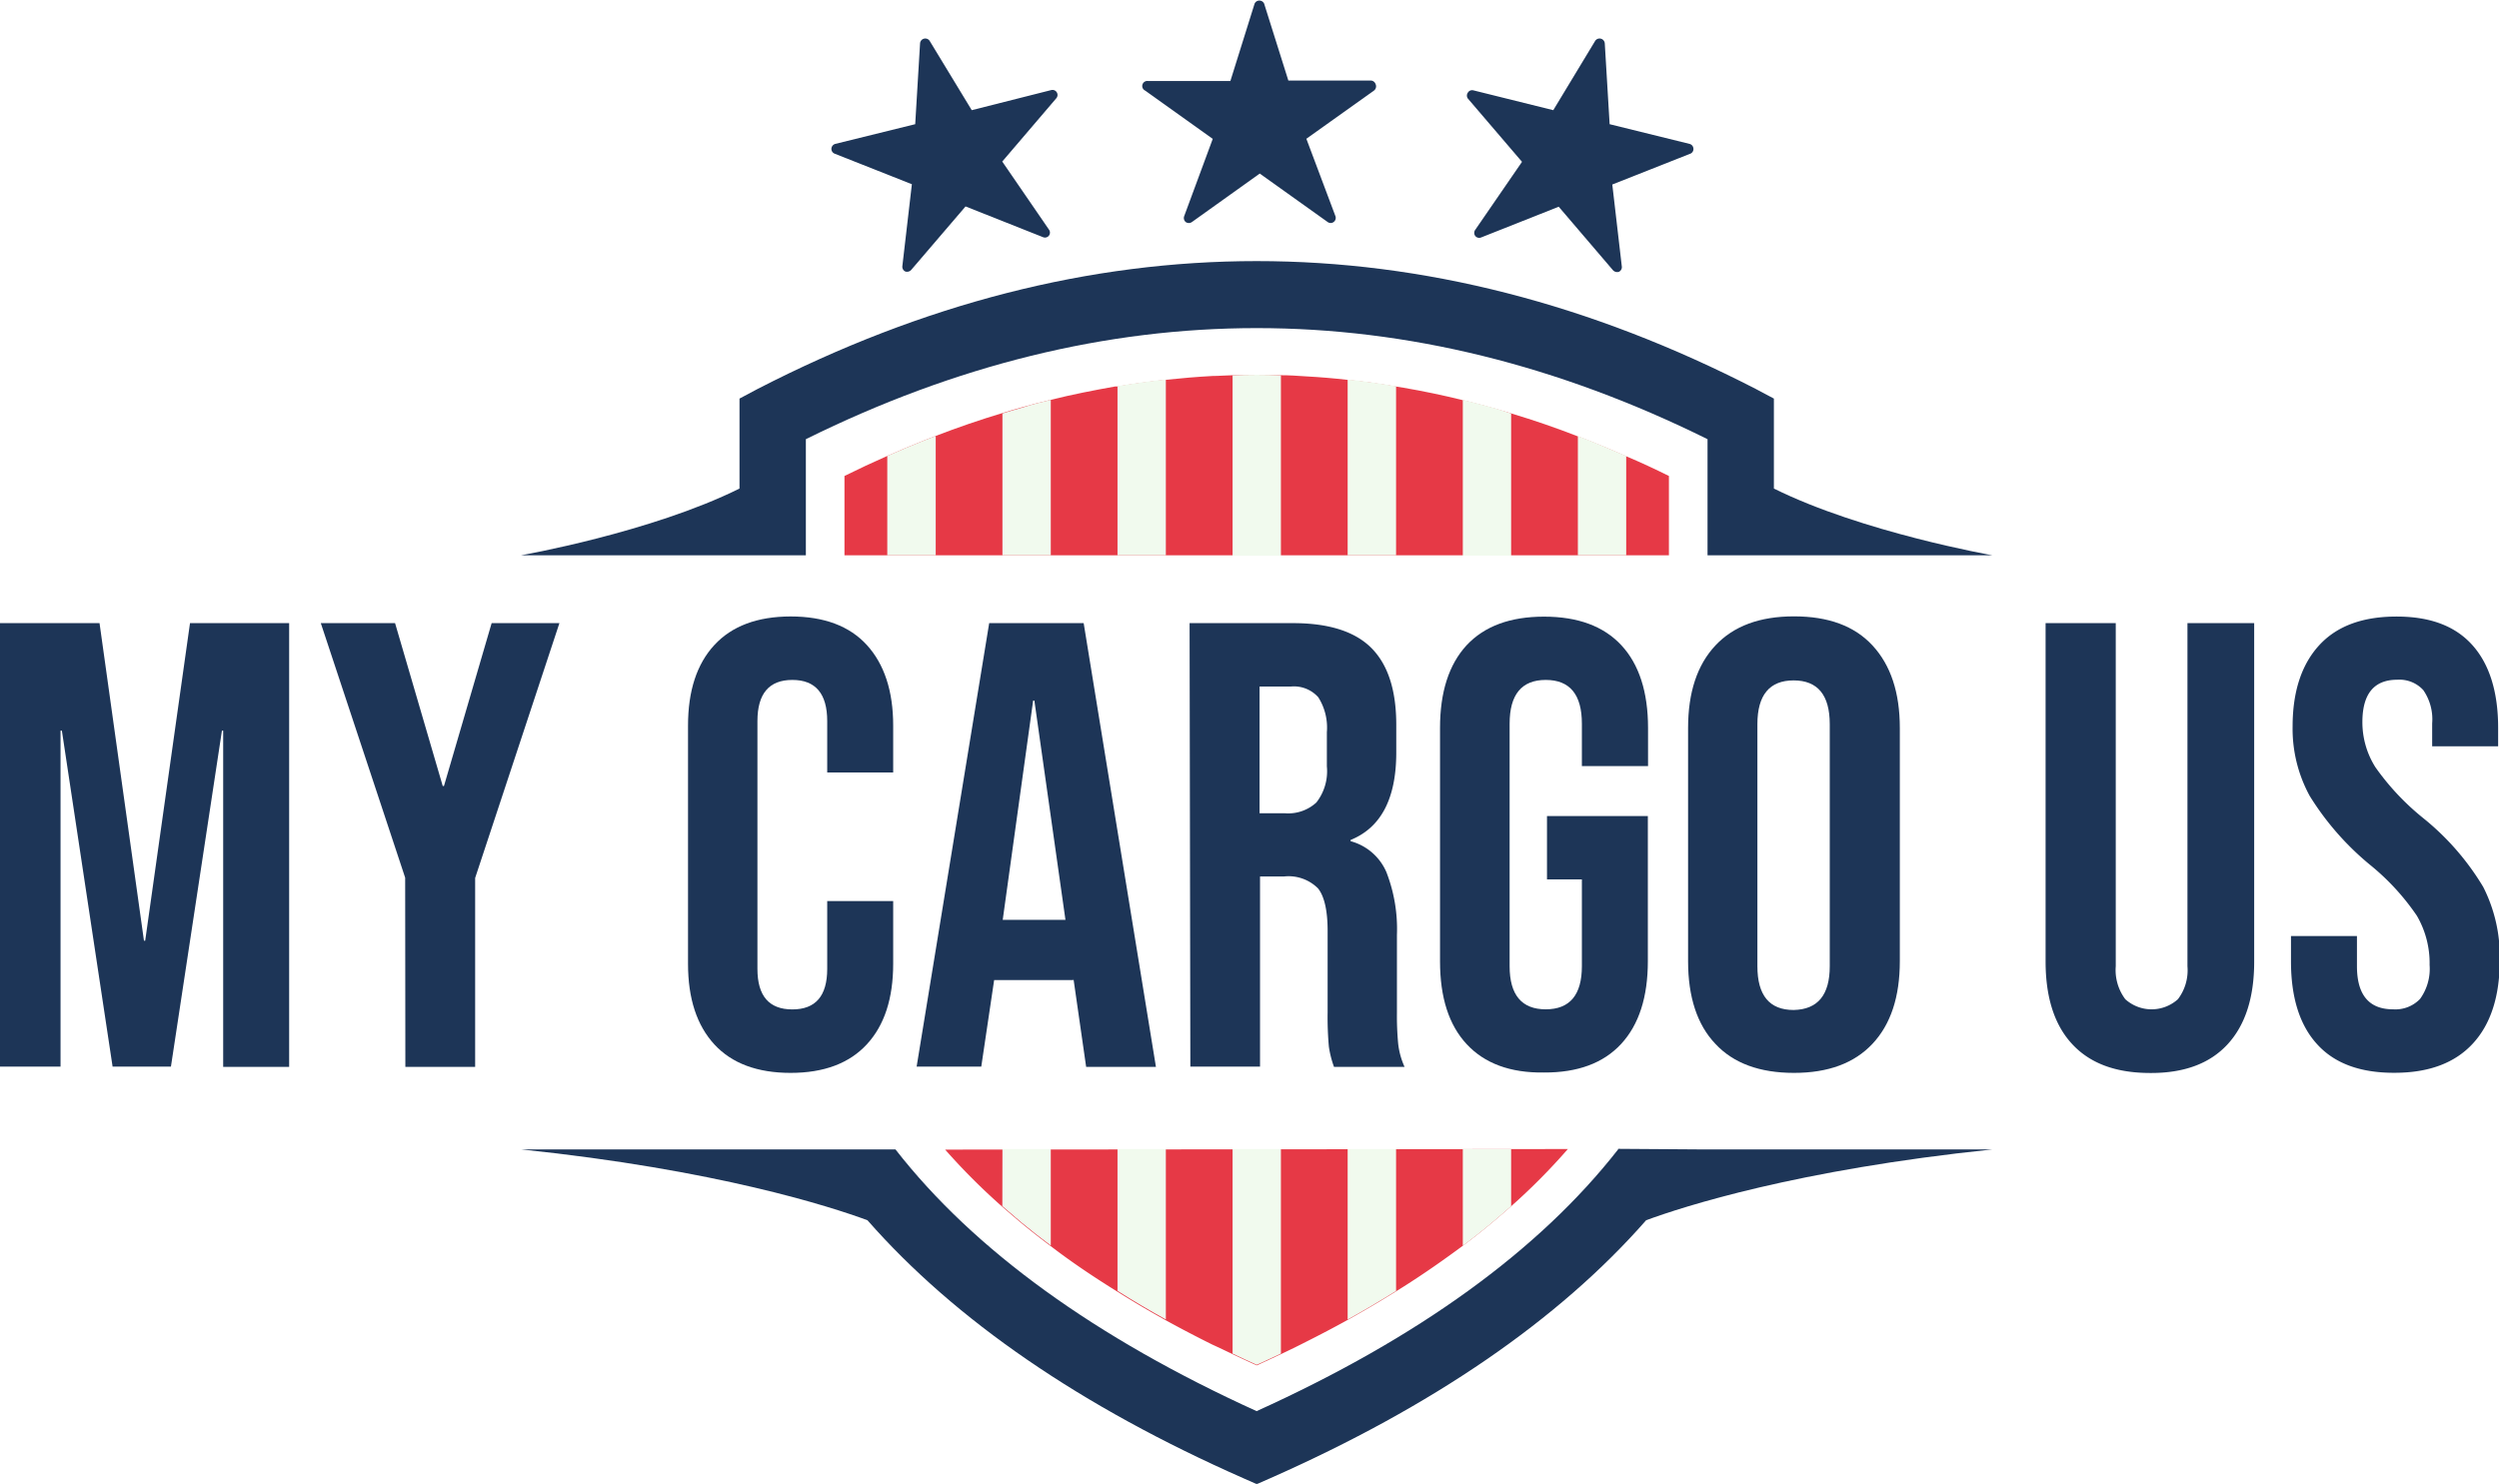 <svg id="Layer_2" data-name="Layer 2" xmlns="http://www.w3.org/2000/svg" viewBox="0 0 262.13 155.69"><defs><style>.cls-1{fill:#1d3557;}.cls-2{fill:#e63946;}.cls-3{fill:#f1faee;}</style></defs><path class="cls-1" d="M244.07,346h10.44l4.66,33.32h.13L264,346H274.4v46.56h-6.92V357.28h-.13L262,392.53h-6.12l-5.32-35.25h-.14v35.25h-6.38Z" transform="translate(-244.07 -280.62)"/><path class="cls-1" d="M286.57,372.71,277.72,346h7.79l5,17.09h.13l5-17.09h7.11l-8.84,26.74v19.82h-7.32Z" transform="translate(-244.07 -280.62)"/><path class="cls-1" d="M319,390.2q-2.76-3-2.76-8.45v-25q0-5.46,2.76-8.45t8-3c3.5,0,6.18,1,8,3s2.76,4.81,2.76,8.45v4.92h-6.92v-5.39q0-4.32-3.66-4.32t-3.66,4.32v26c0,2.84,1.22,4.25,3.66,4.25s3.66-1.41,3.66-4.25v-7.12h6.92v6.58q0,5.46-2.76,8.45c-1.84,2-4.52,3-8,3S320.84,392.2,319,390.2Z" transform="translate(-244.07 -280.62)"/><path class="cls-1" d="M347.83,346h9.91l7.58,46.56H358l-1.33-9.25v.14h-8.32L347,392.53h-6.78Zm8,31.13-3.26-23h-.13l-3.19,23Z" transform="translate(-244.07 -280.62)"/><path class="cls-1" d="M368.85,346h10.84q5.65,0,8.25,2.63t2.59,8.08v2.86q0,7.24-4.79,9.18v.13a5.69,5.69,0,0,1,3.76,3.26,16.46,16.46,0,0,1,1.1,6.59v8.18a30.92,30.92,0,0,0,.13,3.22,8,8,0,0,0,.67,2.43H384a10.41,10.41,0,0,1-.54-2.13,34.48,34.48,0,0,1-.13-3.59V378.3c0-2.13-.34-3.62-1-4.46a4.37,4.37,0,0,0-3.56-1.26h-2.53v19.95h-7.31Zm10,19.95a4.37,4.37,0,0,0,3.3-1.13,5.33,5.33,0,0,0,1.1-3.79v-3.59a5.93,5.93,0,0,0-.9-3.66,3.41,3.41,0,0,0-2.83-1.13h-3.33v13.3Z" transform="translate(-244.07 -280.62)"/><path class="cls-1" d="M397.91,390.17q-2.79-3-2.79-8.68V357q0-5.65,2.79-8.68c1.87-2,4.57-3,8.12-3s6.25,1,8.11,3,2.8,4.91,2.8,8.68v4H410v-4.45q0-4.59-3.79-4.59t-3.79,4.59V382c0,3,1.26,4.52,3.79,4.52S410,385,410,382v-9.11h-3.66v-6.65h10.58v15.23q0,5.65-2.8,8.68t-8.11,3C402.48,393.2,399.78,392.19,397.91,390.17Z" transform="translate(-244.07 -280.62)"/><path class="cls-1" d="M424,390.14c-1.91-2-2.86-4.93-2.86-8.65V357c0-3.72.95-6.61,2.86-8.65s4.65-3.06,8.25-3.06,6.34,1,8.24,3.06,2.86,4.93,2.86,8.65v24.48c0,3.72-.95,6.61-2.86,8.65s-4.65,3.06-8.24,3.06S425.89,392.18,424,390.14ZM436,382v-25.4c0-3.06-1.27-4.59-3.79-4.59s-3.8,1.53-3.8,4.59V382q0,4.59,3.8,4.59C434.76,386.54,436,385,436,382Z" transform="translate(-244.07 -280.62)"/><path class="cls-1" d="M461.43,390.17q-2.79-3-2.79-8.68V346H466v36a5.09,5.09,0,0,0,1,3.46,4.12,4.12,0,0,0,5.52,0,5,5,0,0,0,1-3.46V346h7v35.52q0,5.65-2.8,8.68t-8.11,3C466,393.2,463.3,392.19,461.43,390.17Z" transform="translate(-244.07 -280.62)"/><path class="cls-1" d="M487.11,390.17q-2.73-3-2.73-8.68v-2.66h6.92V382c0,3,1.26,4.52,3.79,4.52a3.58,3.58,0,0,0,2.83-1.09,5.38,5.38,0,0,0,1-3.56,9.87,9.87,0,0,0-1.33-5.16,24.8,24.8,0,0,0-4.92-5.35,29.44,29.44,0,0,1-6.32-7.22,14.69,14.69,0,0,1-1.8-7.28c0-3.68.94-6.53,2.8-8.55s4.57-3,8.11-3,6.16,1,7.95,3,2.7,4.91,2.7,8.68v1.93h-6.92v-2.39a5.39,5.39,0,0,0-.93-3.5,3.38,3.38,0,0,0-2.73-1.09q-3.66,0-3.66,4.45a8.84,8.84,0,0,0,1.36,4.72,26.25,26.25,0,0,0,5,5.33,27.21,27.21,0,0,1,6.32,7.25,16.11,16.11,0,0,1,1.73,7.65q0,5.72-2.83,8.78t-8.21,3.06Q489.84,393.2,487.11,390.17Z" transform="translate(-244.07 -280.62)"/><path class="cls-1" d="M328.6,338.88V326.7c31.39-15.54,63.19-15.54,94.58,0v12.18h29.87s-13.64-2.4-22.91-7v-9.44l-1.88-1c-34.75-17.9-70-17.9-104.74,0l-1.88,1v9.44c-9.27,4.61-22.91,7-22.91,7H328.6Z" transform="translate(-244.07 -280.62)"/><path class="cls-1" d="M413.85,401.16h-.05v.06c-8.27,10.59-21,19.8-37.92,27.46C359,421,346.25,411.81,338,401.22l0,0v0h-8.62l-30.64,0c20.53,2.14,32.44,6,36.32,7.43,9.19,10.48,22.39,19.55,39.43,27.07l1.41.62,1.41-.62c17-7.52,30.24-16.59,39.43-27.07,3.88-1.43,15.8-5.29,36.32-7.43l-30.63,0Z" transform="translate(-244.07 -280.62)"/><path class="cls-2" d="M408.53,401.18a65.58,65.58,0,0,1-5.95,6c-.49.44-1,.87-1.5,1.3q-1.71,1.46-3.57,2.85c-2,1.48-4.05,2.92-6.25,4.31l-.75.47q-2.44,1.53-5.08,3-2.12,1.17-4.37,2.3c-.86.44-1.74.87-2.63,1.29s-1.68.79-2.54,1.18c-.85-.39-1.7-.78-2.53-1.18s-1.42-.68-2.12-1q-2.52-1.25-4.88-2.55-2.64-1.46-5.07-3l-.26-.16c-2.39-1.49-4.63-3-6.74-4.62-1.06-.79-2.09-1.6-3.08-2.42-.68-.57-1.34-1.14-2-1.71a67.28,67.28,0,0,1-6-6Z" transform="translate(-244.07 -280.62)"/><path class="cls-2" d="M419.13,330.56v8.32H332.65v-8.32q2.24-1.11,4.49-2.1c1.29-.57,2.58-1.12,3.87-1.63l1.21-.47c2.33-.9,4.67-1.7,7-2.4.66-.21,1.33-.4,2-.59,1-.29,2.05-.56,3.08-.8,2.25-.56,4.5-1,6.74-1.4l.26,0c1.69-.29,3.38-.52,5.07-.7s3.25-.31,4.88-.4c.7,0,1.41-.07,2.12-.08q2.53-.07,5.07,0c.88,0,1.75.06,2.63.12,1.46.08,2.91.2,4.37.37,1.69.17,3.39.41,5.08.7l.75.12c2.09.36,4.17.79,6.25,1.31,1.19.29,2.38.6,3.57.94l1.5.45c2.33.7,4.67,1.5,7,2.41.57.21,1.14.44,1.71.67,1.12.45,2.24.92,3.36,1.42C416.14,329.12,417.64,329.82,419.13,330.56Z" transform="translate(-244.07 -280.62)"/><path class="cls-3" d="M342.22,326.36v12.52h-5.08V328.46c1.29-.57,2.58-1.12,3.87-1.63Z" transform="translate(-244.07 -280.62)"/><path class="cls-3" d="M354.29,322.57v16.31h-5.07V324c.66-.21,1.33-.4,2-.59C352.24,323.08,353.26,322.81,354.29,322.57Z" transform="translate(-244.07 -280.62)"/><path class="cls-3" d="M349.22,401.18h5.07V411.3c-1.06-.79-2.09-1.6-3.08-2.42-.68-.57-1.34-1.14-2-1.71Z" transform="translate(-244.07 -280.62)"/><path class="cls-3" d="M366.36,320.43v18.45h-5.07V321.13C363,320.84,364.67,320.61,366.36,320.43Z" transform="translate(-244.07 -280.62)"/><path class="cls-3" d="M361.29,401.18h5.07v17.88q-2.64-1.46-5.07-3Z" transform="translate(-244.07 -280.62)"/><path class="cls-3" d="M378.43,320v18.93h-5.07V320Q375.9,319.88,378.43,320Z" transform="translate(-244.07 -280.62)"/><path class="cls-3" d="M373.36,401.18h5.07v21.46c-.83.4-1.68.79-2.54,1.18-.85-.39-1.7-.78-2.53-1.18Z" transform="translate(-244.07 -280.62)"/><path class="cls-3" d="M390.51,321.14v17.74h-5.08V320.44C387.12,320.61,388.82,320.85,390.51,321.14Z" transform="translate(-244.07 -280.62)"/><path class="cls-3" d="M385.43,401.18h5.08v14.89q-2.44,1.53-5.08,3Z" transform="translate(-244.07 -280.62)"/><path class="cls-3" d="M402.58,324v14.92h-5.07V322.57c1.19.29,2.38.6,3.57.94Z" transform="translate(-244.07 -280.62)"/><path class="cls-3" d="M397.51,401.18h5.07v6c-.49.44-1,.87-1.5,1.3q-1.71,1.46-3.57,2.85Z" transform="translate(-244.07 -280.62)"/><path class="cls-3" d="M414.65,328.46v10.42h-5.07V326.37c.57.21,1.14.44,1.71.67C412.41,327.49,413.53,328,414.65,328.46Z" transform="translate(-244.07 -280.62)"/><path class="cls-1" d="M388.36,289.44a.55.55,0,0,0-.51-.37h-8.64L376.67,281a.55.55,0,0,0-1,0l-2.54,8.12h-8.64a.53.53,0,0,0-.31,1l7.1,5.07-3,8.12a.55.55,0,0,0,.17.61.56.56,0,0,0,.64,0l7.12-5.09,7.13,5.09a.57.57,0,0,0,.31.1.54.54,0,0,0,.5-.72l-3.05-8.12,7.11-5.07A.56.56,0,0,0,388.36,289.44Z" transform="translate(-244.07 -280.62)"/><path class="cls-1" d="M421.7,296.21a.54.54,0,0,0-.4-.49l-8.39-2.07-.51-8.5a.55.55,0,0,0-1-.25L407,292.18l-8.38-2.08a.52.52,0,0,0-.58.24.53.53,0,0,0,0,.62l5.68,6.64-4.91,7.14a.54.54,0,0,0,0,.63.53.53,0,0,0,.61.17l8.15-3.23,5.69,6.66a.59.59,0,0,0,.27.17.61.61,0,0,0,.35,0,.54.54,0,0,0,.31-.55l-1-8.61,8.12-3.21A.53.53,0,0,0,421.7,296.21Z" transform="translate(-244.07 -280.62)"/><path class="cls-1" d="M331.61,296.74l8.11,3.21-1,8.61a.55.55,0,0,0,.32.55.57.57,0,0,0,.34,0,.59.59,0,0,0,.27-.17l5.7-6.66,8.14,3.23a.53.53,0,0,0,.61-.17.53.53,0,0,0,0-.63l-4.9-7.14,5.67-6.64a.53.53,0,0,0-.53-.86L346,292.18l-4.42-7.28a.55.55,0,0,0-1,.25l-.51,8.5-8.39,2.07a.56.56,0,0,0-.4.49A.54.54,0,0,0,331.61,296.74Z" transform="translate(-244.07 -280.62)"/></svg>